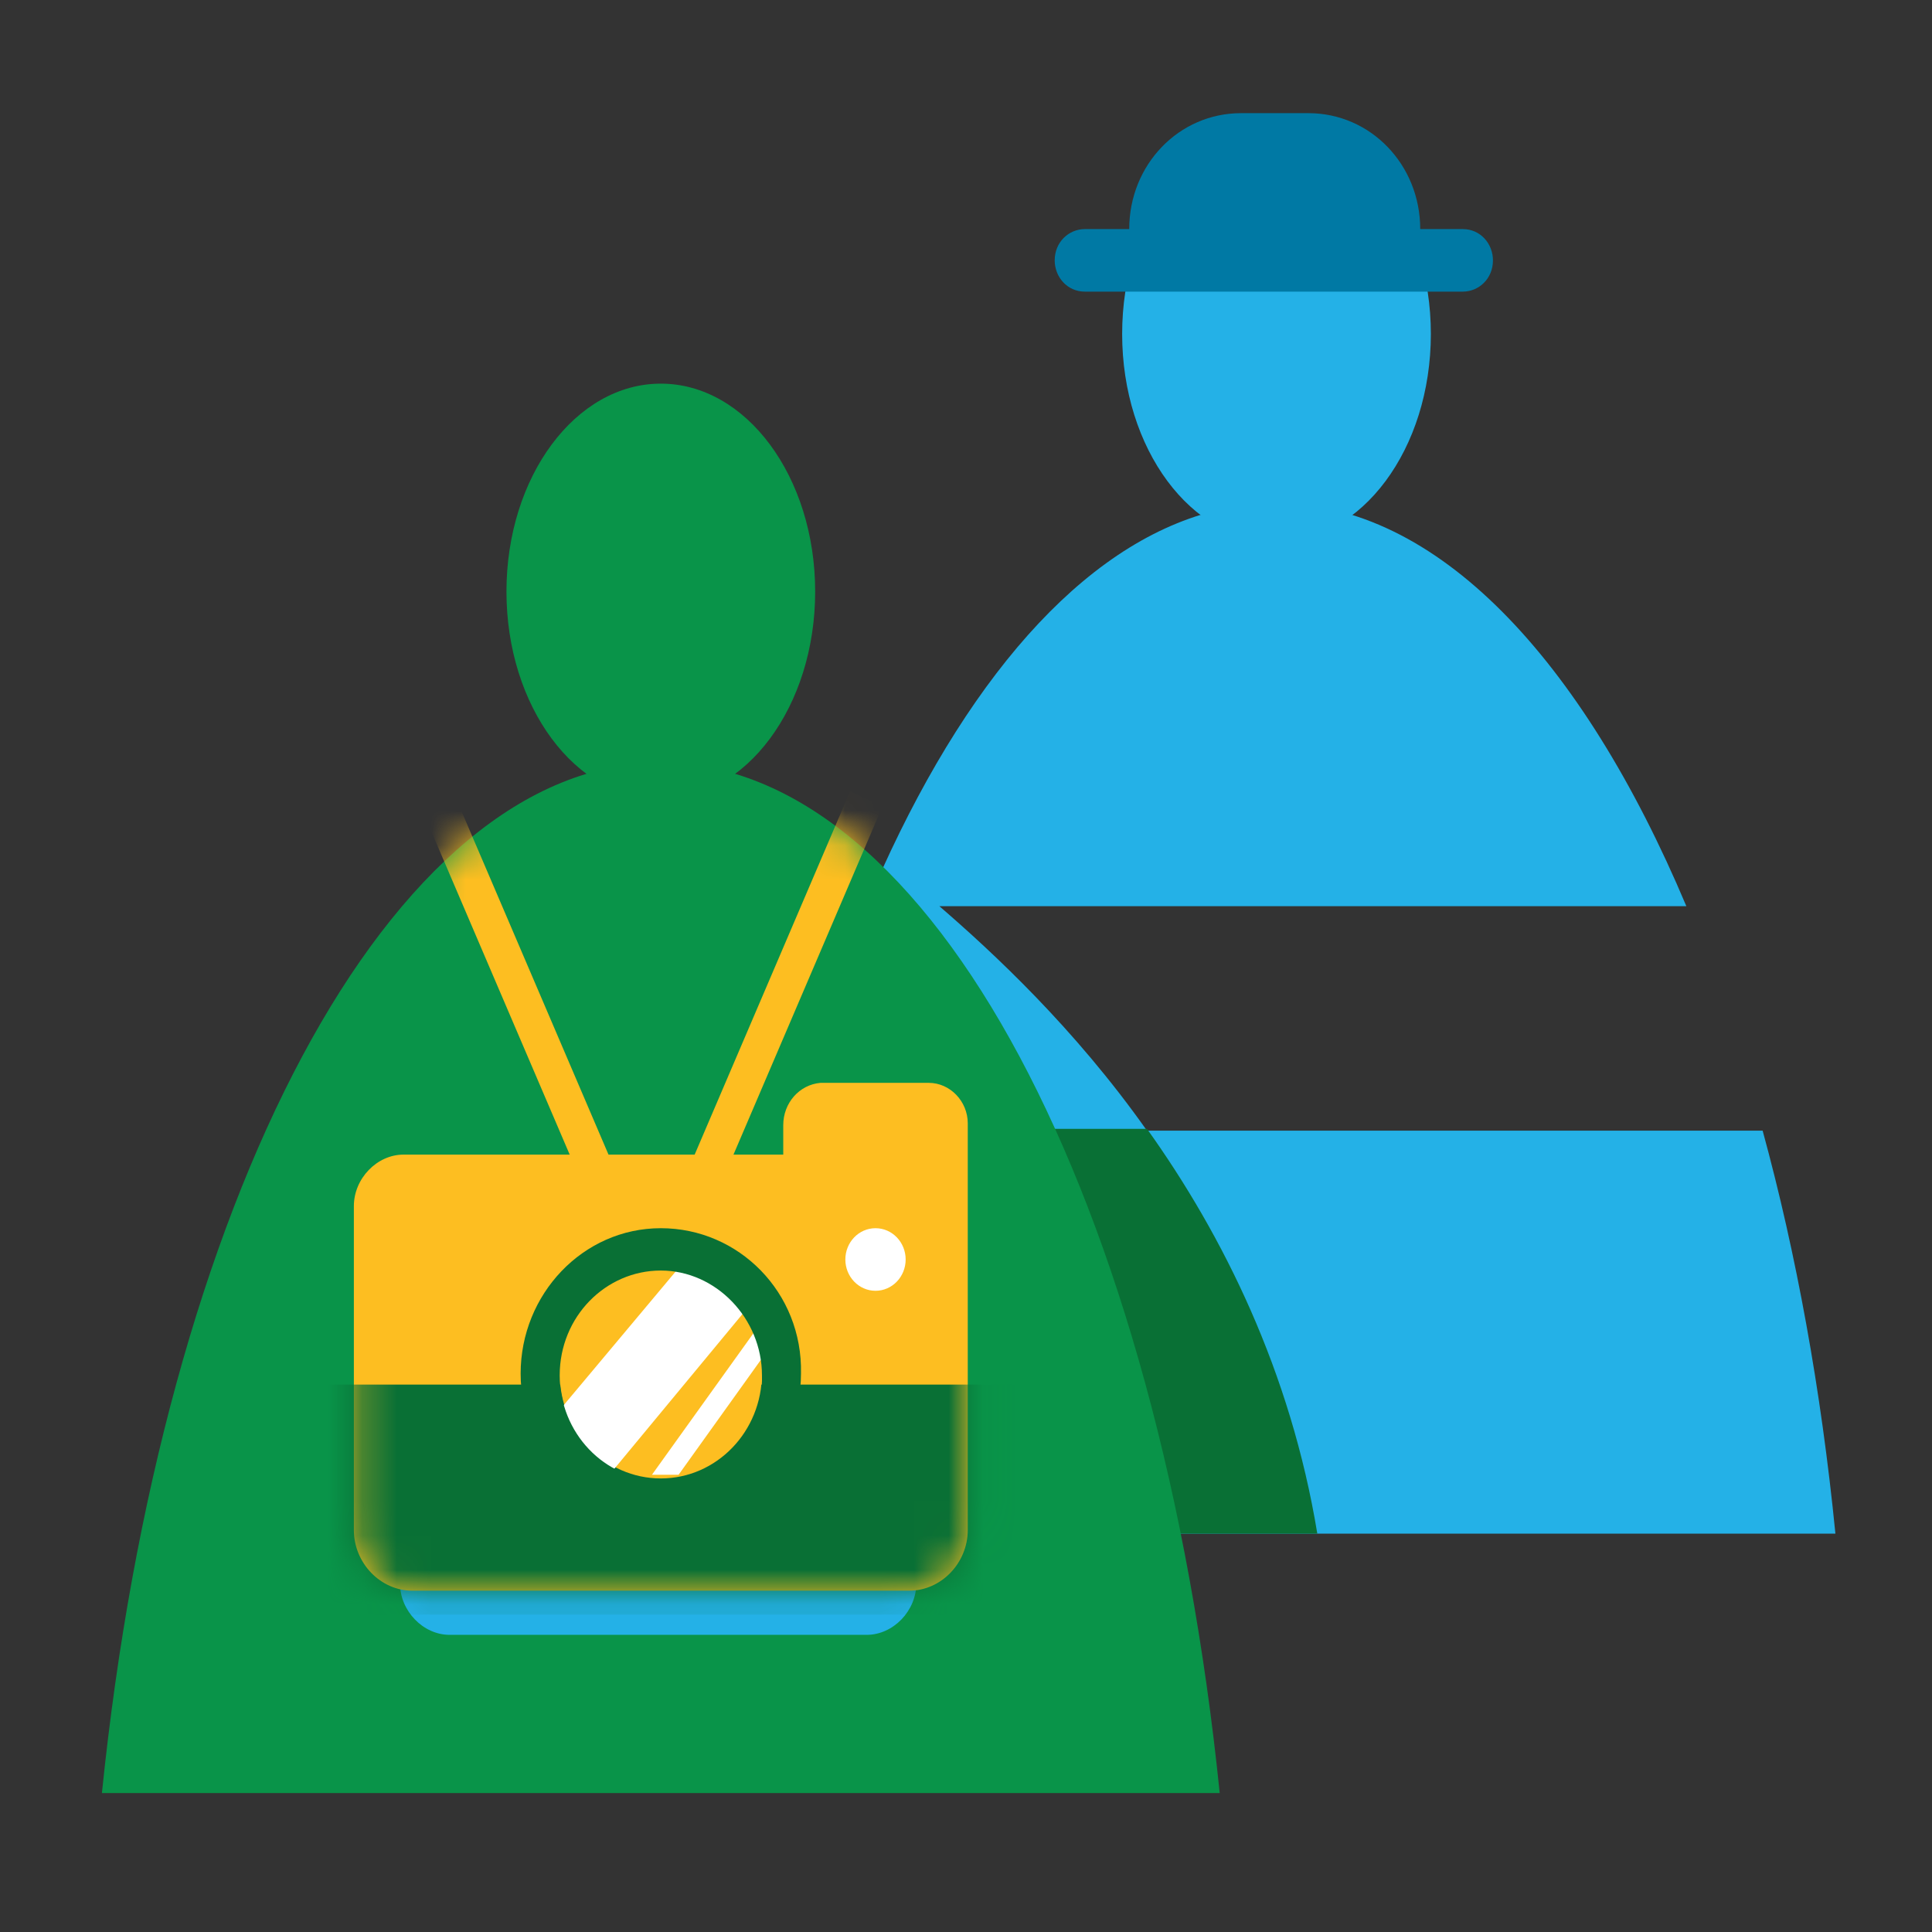 <svg width="56" height="56" viewBox="0 0 56 56" fill="none" xmlns="http://www.w3.org/2000/svg">
<rect x="0" y="0" width="56" height="56" fill="#333333" stroke="none"/>
<ellipse cx="37" cy="9.68" rx="4.474" ry="6.027" fill="#24B1E7"/>
<path d="M51.091 32.773H33.246C31.137 29.787 28.771 27.6 27.229 26.267H48.88C45.846 19.067 41.629 14.587 37 14.587C29.131 14.587 22.549 27.333 20.8 44.453H53.2C52.788 40.293 52.069 36.347 51.091 32.773Z" fill="#24B1E7"/>
<path d="M23.268 32.773V31.493C22.137 35.387 21.263 39.76 20.8 44.453H38.183C37.411 39.76 35.457 35.813 33.246 32.72H23.268V32.773Z" fill="#097035"/>
<path d="M35.354 51.973C33.606 34.853 27.023 22.107 19.154 22.107C11.286 22.107 4.703 34.853 2.954 51.973H35.354Z" fill="#099449"/>
<ellipse cx="19.154" cy="17.147" rx="4.474" ry="6.027" fill="#099449"/>
<mask id="mask0" style="mask-type:alpha" maskUnits="userSpaceOnUse" x="2" y="22" width="34" height="30">
<path fill-rule="evenodd" clip-rule="evenodd" d="M35.354 51.973C33.606 34.853 27.023 22.107 19.154 22.107C11.286 22.107 4.703 34.853 2.954 51.973H35.354Z" fill="white"/>
</mask>
<g mask="url(#mask0)">
<path d="M12.186 23.361L13.126 22.928L17.78 33.799L16.84 34.231L12.186 23.361Z" fill="#FDBE21"/>
</g>
<mask id="mask1" style="mask-type:alpha" maskUnits="userSpaceOnUse" x="2" y="22" width="34" height="30">
<path fill-rule="evenodd" clip-rule="evenodd" d="M35.354 51.973C33.606 34.853 27.023 22.107 19.154 22.107C11.286 22.107 4.703 34.853 2.954 51.973H35.354Z" fill="white"/>
</mask>
<g mask="url(#mask1)">
<path d="M19.989 33.808L24.641 22.937L25.581 23.37L20.929 34.241L19.989 33.808Z" fill="#FDBE21"/>
</g>
<path d="M41.166 6.64C41.166 4.773 39.726 3.28 37.926 3.28H35.971C34.171 3.28 32.731 4.773 32.731 6.64H31.446C30.983 6.64 30.571 7.013 30.571 7.547C30.571 8.027 30.931 8.453 31.446 8.453H42.4C42.863 8.453 43.274 8.08 43.274 7.547C43.274 7.067 42.914 6.64 42.4 6.64H41.166Z" fill="#0079A4"/>
<path d="M22.086 36.027V36.72H12.829C12.16 36.72 11.594 37.307 11.594 38V45.893C11.594 46.693 12.263 47.387 13.034 47.387H25.12C25.891 47.387 26.56 46.693 26.56 45.893V37.467V36.72V36.027C26.56 35.493 26.148 35.013 25.583 35.013H22.96C22.497 35.013 22.086 35.493 22.086 36.027Z" fill="#24B1E7"/>
<path d="M22.703 32.613V33.467H11.697C10.926 33.467 10.257 34.16 10.257 34.96V44.347C10.257 45.307 11.028 46.107 11.954 46.107H26.354C27.28 46.107 28.051 45.307 28.051 44.347V34.32V33.413V32.56C28.051 31.92 27.537 31.387 26.92 31.387H23.783C23.166 31.44 22.703 31.973 22.703 32.613Z" fill="#FDBE21"/>
<mask id="mask2" style="mask-type:alpha" maskUnits="userSpaceOnUse" x="10" y="31" width="19" height="16">
<path fill-rule="evenodd" clip-rule="evenodd" d="M22.703 32.613V33.467H11.697C10.926 33.467 10.257 34.16 10.257 34.96V44.347C10.257 45.307 11.028 46.107 11.954 46.107H26.354C27.28 46.107 28.051 45.307 28.051 44.347V34.32V33.413V32.56C28.051 31.92 27.537 31.387 26.92 31.387H23.783C23.166 31.44 22.703 31.973 22.703 32.613Z" fill="white"/>
</mask>
<g mask="url(#mask2)">
<rect x="9.126" y="40.133" width="21.909" height="6.667" fill="#097035"/>
</g>
<ellipse cx="19.154" cy="39.813" rx="2.931" ry="3.04" fill="#FDBE21"/>
<ellipse cx="25.377" cy="36.507" rx="0.874" ry="0.907" fill="white"/>
<path d="M20.234 36.08L15.811 41.36L17.663 42.747L21.726 37.84L20.234 36.08Z" fill="white"/>
<path d="M21.88 38.587L18.897 42.747H19.669L22.189 39.227L21.88 38.587Z" fill="white"/>
<path fill-rule="evenodd" clip-rule="evenodd" d="M15.091 39.813C15.091 37.52 16.891 35.6 19.154 35.6C21.417 35.6 23.269 37.467 23.217 39.813C23.217 42.107 21.366 44.027 19.154 44.027C16.943 44.027 15.091 42.16 15.091 39.813ZM16.223 39.867C16.223 41.52 17.509 42.907 19.154 42.907C20.8 42.907 22.137 41.52 22.086 39.867C22.086 38.213 20.749 36.827 19.154 36.827C17.56 36.827 16.223 38.16 16.223 39.867Z" fill="#097035"/>
</svg>
